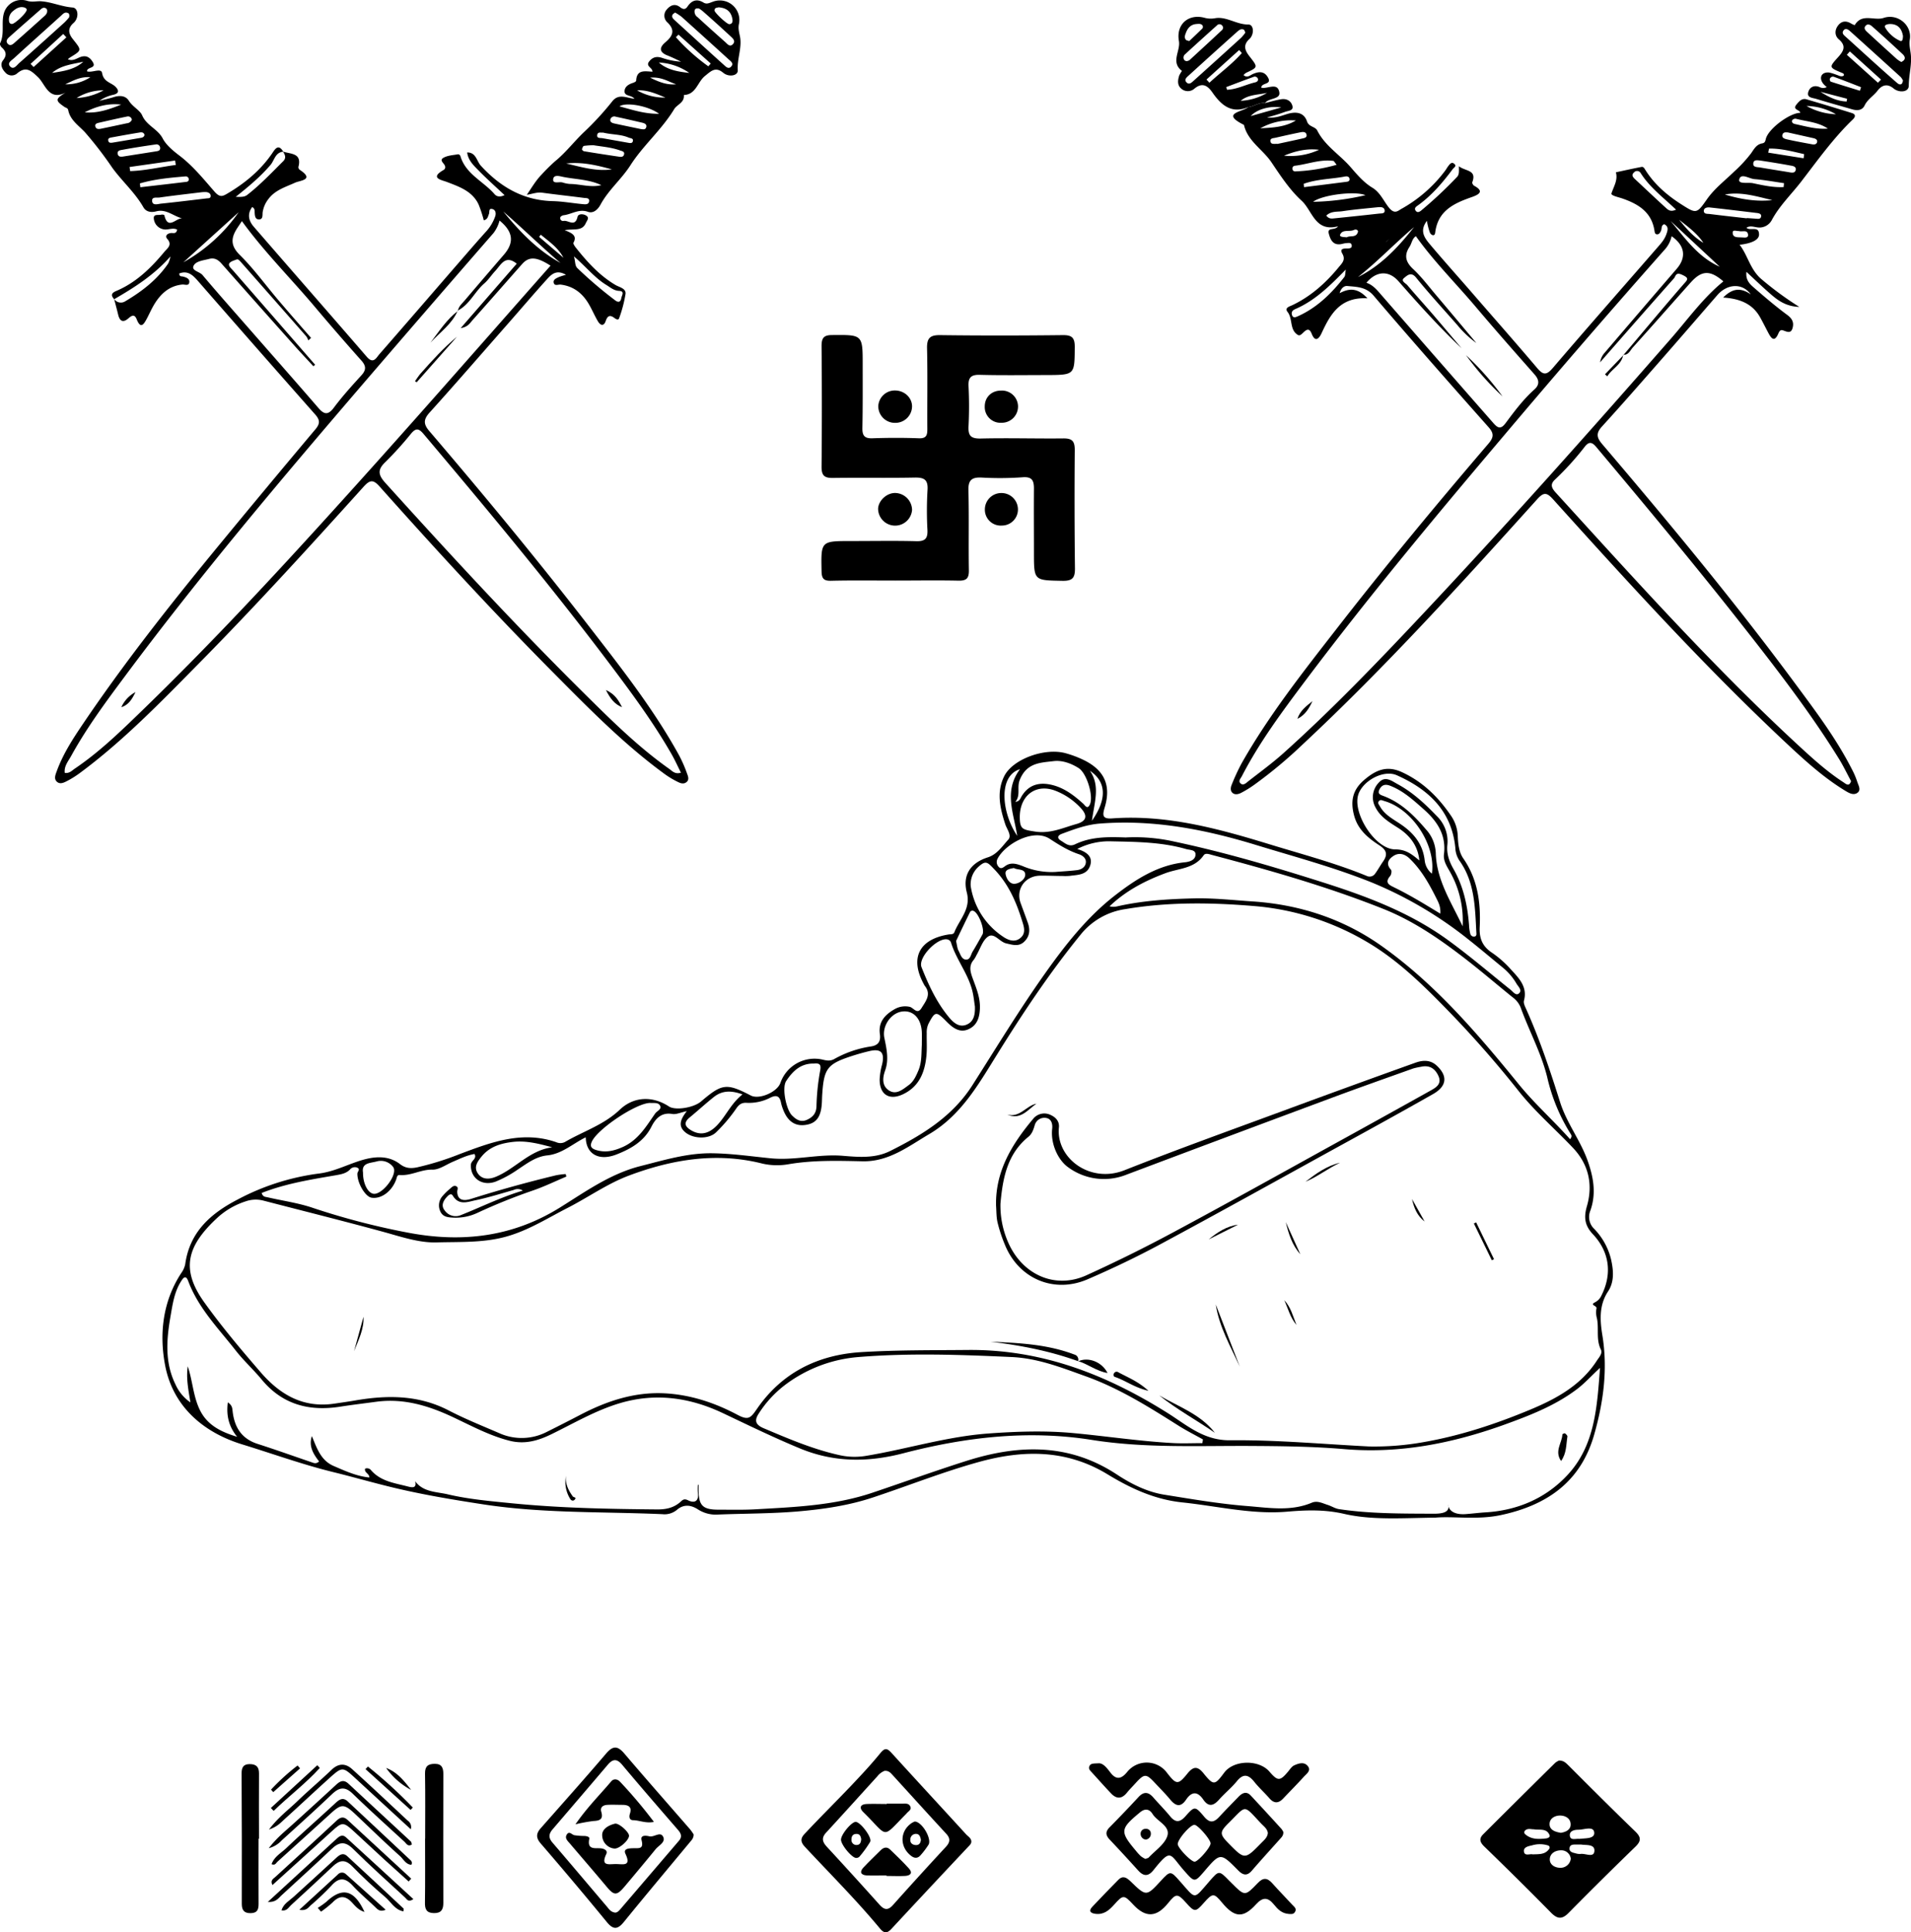 <svg xmlns="http://www.w3.org/2000/svg" viewBox="0 0 864.01 873.47"><title>air</title><g id="Layer_2" data-name="Layer 2"><g id="Layer_1-2" data-name="Layer 1"><path d="M138.84,76.92c3.41,1.23,8.73.52,7,7a1.51,1.51,0,0,0,.58,1.25c6.94,4.56.11,4.84-2,5.81-4.4,2-9.11,3.34-12.17,7.46a12.84,12.84,0,0,0-2.56,5.9c-.16,1.22.24,3.14-1.47,3.26-2,.15-2.08-1.71-2.16-3.25,0-.8.09-1.68-1.1-2.34-2.36,3.19-1.6,6.24.68,8.88,17,19.63,34.13,39.15,51.11,58.81,3,3.48,4.29.48,5.73-1.18,12.38-14.17,24.66-28.42,37-42.64,3.82-4.4,7.63-8.82,11.54-13.14a19.74,19.74,0,0,0,3.76-6.4c.5-1.33.31-3-1.17-3.39-1.92-.55-1.23,1.43-1.65,2.31s-.45,2.33-2.3,2.76a55.37,55.37,0,0,0-2.38-7.25c-2.86-5.94-8.61-7.9-14.26-10.07-2.41-.92-8-1.76-1.49-5.46a1.42,1.42,0,0,0,.61-1.73c-.34-1.27-2.76-2.58-.75-3.73s4.41-1.18,6.67-1.62a1.32,1.32,0,0,1,1,.74c2.38,8.25,10.41,11.45,15.46,17.3,1,1.18,2.61,1.38,4.52.43-3.9-3.68-7.79-7.13-11.43-10.83-2.36-2.41-5-4.77-5.46-8.45,4-.09,4.3,3.93,6.19,6,8.85,9.63,19.19,15.68,32.56,16,4.48.12,8.93.93,13.41,1.35,1.11.1,2.65.33,2.95-1.13.36-1.8-1.35-1.55-2.38-1.69-6.26-.81-12.55-1.49-18.81-2.34-2.34-.32-4.42.55-6.95.95,2.18-3.2,4.15-6.57,6.65-9.11a84.77,84.77,0,0,1,6-5.95c4.95-4,8.77-9.1,13.31-13.39A131.08,131.08,0,0,0,287.78,54.2c2.85-3.58,6.3-1.54,10-1.12-1.45-1.85-4.66-1-4.47-3.56.14-1.93,1.83-3,3.72-3.6.58-.17,1.51-.64,1.52-1,.25-5.24,4.08-4.22,7.37-4.08.1-1.86-3.3-2.4-1.43-4.69,1.61-2,3.44-2.31,5.78-1.56a33,33,0,0,0,8.6,1.73c-2.07-1-4.09-2-6.2-2.83-3.65-1.43-3.75-3.52-1-5.86,3.21-2.74,4.81-5.33,1.09-9a4.09,4.09,0,0,1-.37-5.9c1.7-2,3.77-2.84,6.09-1,1.33,1,2.31,1.11,3.3-.35C323.62,8.62,326,7.75,329,9.59c1.53.95,2.81.08,4.24-.38A8.83,8.83,0,0,1,345,19.4c-.38,2,.1,3.62.49,5.54,1,5-1.34,10-1,15.25.18,2.49-4,3.23-6.51,1.19-3.58-3-5.55-.83-8.35,1.42-3.35,2.7-4,8.39-9.51,8.57.37,3.48-3.12,4.32-4.33,6.33-5.64,9.34-14.07,16.43-19.84,25.45C291.87,89.52,286,94.3,282.4,101c-1.1,2-3.11,4.09-5.68,3.17-4.07-1.45-7.31,1.13-11,1.56-.55.07-1.39.55-1.48,1a1.29,1.29,0,0,0,1.44,1.58c2.09-.52,5.25,3,6.36-1.84.33-1.48,2.63-1.43,3.93-.58,1.6,1,.33,2.24-.2,3.43-1.67,3.74-5.28,2.42-9.56,3.16,3.61,1.36,5.68,2.59,4,5.68-.22.41.53,1.51,1,2.13,5.2,6.54,10.73,12.69,18.06,17,1.72,1,4.76,1.52,4.48,4a59,59,0,0,1-2.9,11c-.31.95-1.34.49-2.07-.08-2-1.53-3.15-1.17-4,1.34s-2.41,2-3.49.17c-1.53-2.57-2.69-5.37-4.21-7.94-2.85-4.83-6.9-8-12.66-8.7-1.07-.12-2.64.72-3.09-.66-.52-1.62,1.11-2.19,2.28-2.76a28.92,28.92,0,0,1,3.2-1c-4.2-2.49-6.54-.27-8.53,1.94-5.8,6.41-11.41,13-17.12,19.51-12,13.64-23.85,27.36-36,40.81-2.91,3.22-2.75,5.32-.09,8.42,24.8,29,49.07,58.39,72.41,88.54,14.47,18.68,29.12,37.3,40.56,58.13a62,62,0,0,1,3.57,8.23c.44,1.16,1,2.68-.28,3.72s-2.65.56-3.8,0a40.64,40.64,0,0,1-6-3.57c-18.52-13.5-34.48-29.83-50.54-46-27-27.2-52.9-55.38-78.4-84-2.84-3.19-4.33-3.17-7.21,0-24.41,27.09-49,54.07-74.58,80-17.19,17.41-34.21,35.05-54,49.65a42.86,42.86,0,0,1-5.51,3.42c-1.45.76-3.23,1.65-4.66.32s-.61-3.18-.06-4.7c2.81-7.74,7.26-14.61,11.83-21.37,18.19-26.92,38.25-52.43,58.83-77.53q23-28,46.3-55.68c2.18-2.6,2.1-4.23-.12-6.74q-26.64-30.12-53.07-60.42c-2.19-2.5-4.53-4.78-8.36-3.29,0,1.54,1.08,1.23,1.75,1.41,1.36.36,2.88.91,2.8,2.39-.12,2.07-2,1.09-3.18,1.2-5.85.6-9.68,4.09-12.58,8.81-1.31,2.13-2.3,4.44-3.47,6.64-1.4,2.62-2.79,4.79-4.59.21-1-2.44-2.28-1.63-3.79-.32-2.38,2.07-3.86,1.2-4.56-1.68-.57-2.39-1.22-4.77-1.83-7.14a3.63,3.63,0,0,0,4.93,1.11c7.58-4.47,14.5-9.77,19.52-17.16a11.84,11.84,0,0,0,1-3.16c-7.28,8.31-16.21,14-25.42,19.32-1.55-1.66-1.35-2.76.86-3.69,9-3.79,15.76-10.4,21.86-17.76,1.32-1.59,3.72-3.07,1.24-5.85-1.13-1.27,0-2.43,1.72-2.61,1-.11,2.44.57,2.76-1.56-2-1-4.13.3-6.13-.12a5.37,5.37,0,0,1-4.39-4.83c-.27-2.26,2.12-1.44,3.4-1.79.42-.12,1.31.05,1.35.24,1.7,7.26,5.67.62,8.4,1.52-4.1-.88-7.45-4.5-12.07-3.26-2.31.62-4.6.24-5.78-1.82-3.81-6.69-9.64-11.76-14.12-17.94A167.58,167.58,0,0,0,49.33,68.2c-2.72-2.93-6.64-5.45-7.54-9.91-.21-1.07-1-1.07-1.7-1.52-4.26-2.9-4.21-3.62.51-6.47-7.73,3.82-9.11-3.76-12.49-7-3.19-3-5.39-5.07-9.4-1.72a3.77,3.77,0,0,1-5.43-.44c-1.48-1.55-2.4-3.63-1-5.42,1.9-2.41,1.41-4.08-.63-5.91-.44-.39-.88-1.38-.69-1.78,2.29-4.62.23-9.83,2-14.42A8.32,8.32,0,0,1,23.25,8.82c2.29.71,4.5,0,6.52.21,4.65.38,9.06,2.42,14,2.8,2.61.2,3,4.77.38,7-3,2.65-2,5.16-.19,7.38,3.95,5,4.09,4.86-1.42,8.24a10.92,10.92,0,0,0-.94.77c1.89.87,3.61-.1,4.94-.71,2.89-1.33,4.73-.56,6.29,1.89,2,3.13-2.75,2.17-2.54,4.28,2.31.77,6.39-1.71,6.81.79.72,4.3,4.53,4.25,6.43,6.59,1.39,1.7.76,2.66-1.18,3.17A17.67,17.67,0,0,0,55.85,54c2.21-.57,4.44-1,6.62-1.71,2.64-.8,5.27-.64,6.73,1.71,1.67,2.67,5,4.28,6,6.56,2,4.69,7,6.09,9.3,10.47,1.54,2.94,4.73,5.6,7.46,7.67,6.16,4.67,10.93,10.6,15.88,16.27,2.46,2.83,3.7,2.25,5.92.94,8-4.73,15-10.51,20.25-18.21,1.35-2,2.77-4.37,5-.71-3.71.32-4,4-5.86,6.09-4.47,5.21-9.7,9.61-15.64,14.32,2.46.08,3.92.13,5.2-.86,5.88-4.58,11-10,16.25-15.22C140.47,79.82,139.81,78.38,138.84,76.92Zm79,71.91.11.11c.32-1.94,1.77-3.17,2.95-4.54q8.91-10.47,17.88-20.87c4.73-5.49,4.18-10.39-2-15.4a15.67,15.67,0,0,1-2.74,5.66q-30.17,34.65-60.12,69.49C137.29,226,101,269,67.36,314.2c-8.65,11.61-17.28,23.27-24.28,36-1.28,2.33-3.27,4.56-2.86,7.61,2.19.31,3.31-1.15,4.63-2,10.12-6.85,19-15.22,27.71-23.65,37.56-36.18,72.68-74.7,107.49-113.49,26.81-29.89,53.23-60.12,79.79-90.15-6.23-4-9.68-4.3-12.84-.74-7.5,8.47-14.95,17-22.49,25.45-1.13,1.26-2,3-5.29,3.52l25.33-29.13c-5.18-4.18-7.11.52-9.72,3.3-1.71,1.83-3.07,4-4.94,5.63C225.54,140.3,223.27,146.08,217.89,148.83ZM318.8,357.72c-1.46-2.9-2.72-5.72-4.24-8.38C306,334.42,295.77,320.69,285.43,307c-26.51-35.06-54.64-68.8-83-102.4-2.26-2.68-3.54-2.67-5.71-.08a154.82,154.82,0,0,1-11.59,12.81c-3.59,3.44-3.23,5.76,0,9.36,29,32.09,58.35,63.91,89.1,94.37,12.41,12.3,24.79,24.66,39.11,34.82C314.79,356.86,316,358.56,318.8,357.72ZM153.4,173.3l-.78.69c-2.91-3.16-5.87-6.28-8.73-9.49q-16.44-18.42-32.81-36.92c-1.57-1.77-3.2-2.76-5.65-2.1s-6,.94-7,3.14,2.74,2.56,4.08,4.16c7.18,8.52,14.6,16.85,21.94,25.24,10.08,11.52,20.22,23,30.23,34.58,2.54,3,4.38,3.87,7.21.09,3.81-5.1,8.1-9.85,12.4-14.55,2.26-2.46,2.23-4.27,0-6.76q-10.8-12.12-21.25-24.53c-10.82-12.8-22.73-24.67-32.74-38.46-.67,1-1.39,2.06-2.1,3.15-2.82,4.35-3.19,7.85,1.15,12.14,6.37,6.29,11.67,13.65,17.49,20.5,4.86,5.72,9.82,11.37,14.73,17l-1.23,1.14a7.77,7.77,0,0,0-.88-1.78q-14.64-16.68-29.33-33.33c-1.79-2-1.65-1.67-3.34-1.07-4,1.41-2,2.91-.4,4.68Q134.91,152.06,153.4,173.3ZM42.19,16.25c.24-1.19,0-1.8-.73-2-1.38-.48-2.14.58-3,1.34-7,6.35-14.13,12.66-21.11,19.08-1.08,1-3.44,2.22-1.74,3.89,1.55,1.53,2.93-.69,4.07-1.69,6.87-6.06,13.67-12.2,20.46-18.34A24,24,0,0,0,42.19,16.25Zm273.93-2.16c-.47.42-.95.65-1.12,1-.54,1.16.32,1.84,1,2.5,7.35,6.7,14.68,13.41,22.07,20.05.91.82,2.19,2.26,3.39.92C343,37,341,35.91,340.07,35c-7-6.39-14-12.7-21-19A22.39,22.39,0,0,0,316.12,14.09ZM270.41,124.32c.76,2.56.37,4.16,1.58,5.33a187.73,187.73,0,0,0,17,14.49c1.25,1,2.48,1.12,2.84-.93.21-1.27,1.72-3.15-1-3.29-2.37-.11-3.94-1.57-5.75-2.67C279.77,134,276,129.11,270.41,124.32Zm56.6-112c-1.21-.24-1.78,0-2,.76a3,3,0,0,0,1.25,3.06q6.24,5.7,12.57,11.31c.93.83,2,2.34,3.35,1.06,1.53-1.48.1-2.72-1-3.72q-6-5.57-12.18-11A17.6,17.6,0,0,0,327,12.28ZM32.15,14.2c.29-1.24,0-1.8-.67-2.11-.92-.42-1.62.11-2.24.66C24.49,16.91,19.73,21.06,15,25.3c-.83.75-1.64,1.87-.48,3,.91.91,1.9.39,2.66-.27q7.11-6.27,14.15-12.62A3.88,3.88,0,0,0,32.15,14.2Zm69.57,81.17c-6.54.8-12.62,1.48-18.68,2.35-1.24.17-3.66-.5-3.31,1.78.3,1.91,2.49,1.18,3.85,1,6.91-.71,13.81-1.56,20.71-2.38.77-.09,1.85.08,1.89-1.07s-1-1.69-2-1.79A14.18,14.18,0,0,0,101.72,95.37Zm17.11,9L93.84,127A75,75,0,0,0,118.83,104.37Zm145.51,22.92c-8.85-7.51-17.1-15.67-25.87-23.25C245.9,113.12,253.93,121.55,264.34,127.29Zm-198-48.06,15.27-2.4c.83-.13,1.72-.3,1.72-1.36a1.63,1.63,0,0,0-1.91-1.76c-5,.72-10,1.48-15,2.41-.9.17-2.64.26-2.26,1.95C64.49,79.57,65.91,79.21,66.37,79.23Zm212.88-5.15a32,32,0,0,0-4.31.31c-.39.09-.74,1-.85,1.53,0,.24.55.82.92.88q8,1.32,16.09,2.5c.81.12,1.76,0,2-1,.37-1.4-.83-1.52-1.73-1.84C287.31,75,283.05,74.71,279.25,74.08ZM74.17,91.35l.21,1.72c7-.81,14-1.6,20.92-2.45a1.09,1.09,0,0,0,.94-1.44,1.36,1.36,0,0,0-1.52-1C87.78,88.76,80.85,89.39,74.17,91.35Zm208.64.78c-5.56-2.64-11.55-2.58-17.31-3.74-1.53-.31-4.38-1.23-4.48,1.24-.08,2,2.72.87,4.2,1.27a14.3,14.3,0,0,0,3.38.69C273.33,91.63,278,93.32,282.81,92.13Zm17.9-25.35c.65,0,2.07.62,2.43-1,.26-1.21-.86-1.65-1.84-1.88-4-.93-8-1.86-12-2.72a1.85,1.85,0,0,0-2.41,1.19c-.28,1.24.83,1.67,1.79,1.88C292.52,65.09,296.4,65.88,300.71,66.78ZM287.55,85c-6.73-1.87-13.53-3.48-20.62-2.66C273.71,83.9,280.4,86,287.55,85ZM90.41,83l-.31-2L69.51,83.92l.27,1.85C76.75,85.57,83.53,83.9,90.41,83ZM70.55,62.57a1.75,1.75,0,0,0-2.2-1.46C64,62,59.64,63,55.3,64c-.86.2-1.6.72-1.23,1.72.43,1.19,1.51,1.1,2.51.9q5.84-1.2,11.65-2.46A2.67,2.67,0,0,0,70.55,62.57Zm213,5.79c-.7.18-2.32-.5-2.59,1-.32,1.77,1.43,1.36,2.44,1.56q5.61,1,11.24,2c.93.16,2.21.53,2.45-.77s-1.16-1.18-2-1.55C291.52,69.08,287.61,69.36,283.57,68.36Zm-207.3,1c-.36-1.26-1.45-1.19-2.4-1-4.09.67-8.18,1.41-12.26,2.16-.79.14-1.86.26-1.74,1.33.16,1.42,1.39,1.16,2.33,1,4.09-.66,8.17-1.39,12.26-2.07C75.32,70.63,76.07,70.44,76.27,69.37ZM24.76,37.31l1.37,1.42L40.94,25.32l-1.42-1.54ZM317.7,24.08l-1.18,1.17a89.32,89.32,0,0,0,14.67,13.16l1.08-1.26Zm-8.79,35.8C304.2,56.32,294,54.45,291,56.52,296.85,58.06,302.23,59.94,308.91,59.88ZM65.73,55.72c-5.85-.7-11.28.78-16.47,3.48C55.07,59.76,60.41,57.83,65.73,55.72Zm270.11-44c-.57.28-1.8,0-1.88,1.42,0,1,5.7,6.32,6.73,6.23,1.34-.12,1.55-1.14,1.4-2.15C341.59,13.86,339.61,12,335.84,11.75ZM23,12.8c0-.4-.45-.82-1.12-1-1.95-.52-3.53.34-4.93,1.54a4.84,4.84,0,0,0-1.91,4.77,1.26,1.26,0,0,0,1.29,1.16C17.49,19.34,23.08,14.27,23,12.8ZM322.58,41.4a26.23,26.23,0,0,0-13.77-4.71C312.72,40.11,317.62,40.84,322.58,41.4Zm-288.15,0c5-.79,10.13-1.41,14.16-5.06C43.66,37.47,38.5,37.89,34.43,41.44Zm277.25,11.1c-4.12-1.72-8.17-3.51-12.7-3.23A24.51,24.51,0,0,0,311.68,52.54Zm-56.19,62-.82,1,11,9.43C263.29,120.39,259.23,117.66,255.49,114.57ZM57.78,49.25a23,23,0,0,0-12.22,3.49A28.26,28.26,0,0,0,57.78,49.25Zm258.85-2.72c-3.46-1.14-6.6-3.45-11.75-3C309.33,45.75,312.78,46.9,316.63,46.53Zm-276.2,0a19.78,19.78,0,0,0,11.34-3.2C47.12,43,43.83,45,40.43,46.53Z" transform="translate(-10.93 -8.43)"/><path d="M660,694.45c-15.57.2-28.78,1.2-41.4-1.7-8.76-2-16.87-1.74-25.58-1-16,1.39-31.7-2.52-47.55-4.17-12.49-1.3-23.4-6.37-33.78-12.69-18.63-11.34-38.19-11.12-58.25-5.57-16.2,4.48-31.83,10.72-47.76,16-11.1,3.7-22.65,5.36-34.21,6.35-11.92,1-23.94.92-35.92,1.39a14.76,14.76,0,0,1-9-2.29c-3.23-2.1-6.53-2.49-9.64.23a8.75,8.75,0,0,1-6.54,1.89c-26.91-1.18-53.88-.3-80.69-4.39-14.29-2.19-28.53-4.56-42.51-8-8.47-2.07-17-4.52-25.41-6.58-14.06-3.45-27.61-8.37-41.36-12.58-17.47-5.37-31.06-17-34.71-35.2C82.87,612,84.31,597,92.86,583.93a10.63,10.63,0,0,0,1.81-4c2-14.56,11.48-22.95,23.75-29.29A107.43,107.43,0,0,1,155,538.93c7.5-.89,13.95-4.65,21-6.47,5.37-1.37,11-1.5,15.79,2.2,2.45,1.88,4.8,2.08,7.85,1.43a130,130,0,0,0,19-5.92c14.1-5.31,28.31-10.79,43.79-5.42a4.51,4.51,0,0,0,3.88-.07c8.29-4.85,17.66-7.76,24.85-14.63,6.3-6,14.82-6.31,22.22-1.45,2.89,1.9,11.15.61,14.52-2.27,9.52-8.13,11.52-8.36,22.51-2.68,3.75,1.94,11.86-1.51,13.35-5.68a16.35,16.35,0,0,1,19.1-10.55c1.9.46,3.43.72,5.2-.23a48.15,48.15,0,0,1,16.39-5.68c3.33-.44,4.81-2.05,4.29-5.66-.81-5.65,2.58-9,7.1-11.47a9.5,9.5,0,0,1,6.32-.83c1.79.32,3.44,3.77,5.43.53,1.87-3.05,4.52-6.11,1.5-9.95a5.32,5.32,0,0,1-.5-.87c-6.38-11.72-2.16-20.22,11.15-22.4,1-.16,2.27.07,2.67-1,2.31-5.83,7.57-10.54,5.65-17.95-2.05-7.89,1.66-13.44,9.52-15.93,4.16-1.32,6.52-5.06,9.21-8,1.71-1.88-.6-4.66-1.35-6.94-2.37-7.26-4.09-14.59-.43-21.83,3.87-7.65,18.24-12.88,27.69-10.3a47.28,47.28,0,0,1,8.4,3.18c9.27,4.6,12.28,11.54,9.26,21.45-1,3.37-1.09,5.17,3.41,4.84,24.72-1.79,48.12,4.65,71.4,11.78,14.62,4.48,29.43,8.38,43.62,14.19a3,3,0,0,0,3.93-1.08c1.27-1.74,2.3-3.65,3.53-5.41,2.14-3.08,1.71-5.11-1.66-7.29-5-3.25-9.66-7-11.39-13.33s-.94-11.53,4.37-16.12,10.34-6.81,17.18-3.66c9.58,4.4,16.65,11.46,22.41,20a17.28,17.28,0,0,1,2.86,8.94c.17,3.51.49,7.18,2.5,10.07,6.52,9.41,7.94,20,7.42,31-.25,5.2,1.24,8.8,5.65,11.69a47.26,47.26,0,0,1,8.57,7.62c3.58,3.89,7.47,7.79,5.79,14-.26,1,.32,2.29.79,3.33,6.23,13.8,11,28.11,15.55,42.54,2.9,9.25,9,17,12.34,26.15,2.72,7.55,4.13,15.08,1.33,22.9a7.45,7.45,0,0,0,1.74,8.23,29.85,29.85,0,0,1,7.63,13.8c1.12,5,1.53,10.13-1.37,14.5-4.17,6.3-3.62,13.26-2.56,19.79,2.5,15.35.5,30.1-3.67,44.81-6.11,21.58-21.5,32.11-42.47,36.53C678.69,695.55,668.05,693.75,660,694.45Zm-30.1-32.16a126.22,126.22,0,0,0,24.88-2c16.43-2.88,32.24-8.1,47.61-14.48,11.9-4.93,23.23-11,30.54-22.35,1-1.52,2.66-3.22,1.79-5-2.27-4.56-.79-9.46-1.78-14.11a9.74,9.74,0,0,1-.21-4.44c.36-1.31-3.22-1.49-.71-2.76A6.36,6.36,0,0,0,735,594c4.87-9.69,3.69-19.61-3.89-27.66-3.67-3.89-4.18-7.55-2.7-12.66,2.8-9.73.84-18.83-6.3-26.37-8.23-8.7-17.38-16.55-24.81-26A479.45,479.45,0,0,0,665,464.62c-11.06-11.35-22.44-22.45-36.17-30.48A119.46,119.46,0,0,0,577.93,418c-19.47-1.63-38.86-1.89-58.21,1.39a31.72,31.72,0,0,0-20.45,11.83c-14,17.21-26.21,35.64-37.89,54.45-8.29,13.35-16.09,27-30.28,35.39-9.5,5.59-18.32,12.57-30.2,12.32-11.14-.24-22.24-.57-33.37,1.31a29.88,29.88,0,0,1-11.87-.26c-20.82-5.28-41-1.87-60.41,5.42-9.72,3.64-18.44,9.88-27.77,14.64-8.67,4.43-16.85,9.65-26.4,12.56-10.84,3.32-21.9,2.67-32.74,3-8.08.24-16.41-2.67-24.5-4.88-18-4.9-36-9.39-54-14.06a13.68,13.68,0,0,0-7.86.39,34.53,34.53,0,0,0-13.22,7.82c-13.39,12.58-16.14,23-5.38,37.94,7.89,11,16.56,21.27,25.39,31.48s19.3,16.26,33.3,14.2c3.12-.46,6.25-.9,9.36-1.43,14.54-2.51,28.74-2.57,42.36,4.5,7.37,3.82,15.12,6.93,22.77,10.22a24.75,24.75,0,0,0,21.68-.57q7.61-3.79,15.13-7.71c12-6.26,24.52-10.4,38.23-9.67,11.66.63,22.63,4.31,32.76,9.7,5,2.67,6,1.37,8.8-2.66C364.37,629,380.56,620.93,400,619.67c16.11-1,32.28-.85,48.43-1,33.41-.34,62.66,11.08,90.42,28.51,8.57,5.37,16.26,12.44,28.21,12.31C588,659.27,609,661.23,629.93,662.29ZM326.45,679.72l.32-.19c0,.83,0,1.66,0,2.48.05,7,1.89,8.83,8.93,8.85,5.67,0,11.35.15,17-.18,17.74-1,35.55-1.72,52.62-7.46,14.18-4.77,28.26-9.86,42.52-14.39,23.47-7.45,46.3-8.17,68.05,6.13,6.44,4.24,13.63,7.9,21.49,9.14,12.46,2,24.94,4.14,37.5,5.13,9.66.76,19.6,2.5,29.13-1.51,2.54-1.07,4.89.26,7.24,1,1.73.55,3.35,1.64,5.11,1.9,14.21,2.12,28.54,2,42.85,2.07,3.68,0,7.46-.56,6.47-4.11.23,2.7,2.8,4.67,8,4.28,3-.22,6-.61,9-.79,14.71-.91,27.58-6.58,37.34-17.3,12.18-13.41,13-30.88,14.32-48-3.63,3.27-6.75,6.86-10.6,9.75-10.16,7.62-21.79,12-33.56,16.25C667,661,643.47,665.59,618.73,663.49c-13.75-1.17-27.62-1.35-41.44-1.43-24.29-.16-48.61,1.1-72.77-2.74-28.76-4.56-57-1.26-85,6-15.94,4.17-31.37,4.28-46.86-2.12-11.86-4.91-23.37-10.51-34.95-16-14.94-7.06-30.44-9.27-46.6-4.45-10.95,3.27-20.71,9.05-30.87,14-5.94,2.9-11.92,4.68-18.74,3-9.31-2.33-17.63-6.91-26.18-10.9-10.94-5.1-22.07-8.4-34.27-6.77-5.44.74-10.9,1.38-16.33,2.23-14,2.19-26.07-.93-35.44-12.23-3.71-4.49-8.07-8.45-11.65-13-7.86-10.06-17-19.25-21.61-31.57-1.17-3.13-2.42-1.16-3.28.21-3,4.77-3.76,10.26-4.7,15.64-1.82,10.42-2.69,20.83,2.18,30.78a19.65,19.65,0,0,0,6.79,8.23c-.86-5.58-2-10.8-1.19-16.3,2.24,6.61,2.45,13.77,5.61,20,3.46,6.84,9.78,9.73,16.72,11.86-3.7-4.57-5-9.48-4.22-15.56,2.07,1.36,2,2.7,2.17,4,.81,7.16,4,12.42,11.31,14.76,8.23,2.64,16.37,5.56,24.55,8.35.93.32,1.89.79,3.24-.41-2.48-3.23-4.81-6.76-3.27-11.47,2.23,5.36,4,11,9.85,13.51,5.19,2.24,10.35,4.63,16.15,5.21,0-1.85-2.42-2.16-1.92-4a2.32,2.32,0,0,1,2.76.8c4.42,5,10.67,5.73,16.59,7.27,2.21.58,4,.71,3.27-2.4,3.61,5,9.72,4.76,14.65,5.92,9.48,2.24,19.32,3.09,29.06,4.06,21.9,2.18,43.88,2.59,65.87,2.78,3.84,0,7.12-.69,10.08-3.15,1-.8,1.66-2,3.66-1,3.08,1.53,5.06.4,4.49-3.49A23.89,23.89,0,0,1,326.45,679.72Zm-197.2-132c.52,1.82,1.7,1.72,2.58,1.92,6.8,1.58,13.82,2.53,20.4,4.75a329,329,0,0,0,42.86,11.19c24.12,4.67,47.31,2.22,69-11.29,11.55-7.19,22.86-15.34,36.47-18.76,10.76-2.71,21.37-6,32.72-5.77,8.79.14,17.43,1.41,26.13,2.27,10.85,1.07,21.53-2,32.36-1.15,7.33.61,14.79,1.26,21.59-2.14,14.52-7.25,28.2-15.57,37.25-29.8,10.73-16.84,21.09-33.93,32.64-50.23,9.26-13.08,19.18-25.73,31.85-35.56,9.23-7.16,19.25-13.68,31.53-14.93,2.17-.22,4.76-1,4.83-3.5.07-2.26-2.69-2-4.27-2.48-11-3.17-22.34-3.25-33.61-3.49a31.27,31.27,0,0,0-15.6,3.46c4.55,1.37,7.11,3.61,5.84,7.48-1.42,4.31-5.56,4.16-9.14,4.66a24,24,0,0,1-3.5.05c-3.33,0-6.66-.18-10-.13-6.79.08-11.08,6.15-8.81,12.35,1.09,3,2.19,5.92,3.25,8.9s1,5.9-1.39,8.36c-2.5,2.64-5.34,1.69-8.36,1s-5.41-4.93-8.16-3.11c-2.49,1.65-3.56,5.46-5.24,8.33a14,14,0,0,1-1.25,2.16c-2.13,2.45-1.77,4.87-.74,7.79,1.59,4.49,3.61,8.86,3.5,13.93-.1,4.45-1.31,8.09-5.4,9.8s-7.3-1.09-10-3.85c-4.39-4.43-4.89-4.37-7.85,1.25a9.22,9.22,0,0,0-.8,4.36c-.08,3.33.18,6.69-.13,10-.68,7.46-3.21,14-10.5,17.49-6.23,3-10.66.27-10.66-6.56a30.4,30.4,0,0,1,1.11-6.87c1.26-5.49-.56-7.28-5.88-6-2.43.57-4.83,1.25-7.21,2-11.75,3.77-13.22,5.67-14,17.86-.08,1.33-.08,2.67-.18,4-.44,6.12-2.65,8.89-7.57,9.51-4.66.6-8-1.78-10-7.19a18.23,18.23,0,0,1-.87-2.87c-.61-3.12-2.13-3.65-4.95-2.23a20.87,20.87,0,0,1-10.61,2.27c-2.16-.12-3.41.68-4.74,2.67a72.12,72.12,0,0,1-9,10.62c-3.26,3.25-10.25,3.06-13.89.1s-2.11-6.12.6-9.63c-2.75.58-4.78,1.59-6.57,1.28-5-.87-7.66,2.26-9.4,5.71-3.36,6.67-9.26,10-15.57,12.5-8.15,3.28-14,0-14.15-7.66-5.86,2.86-10.73,7.5-17.37,8.17-5.17.52-9.15,3.62-13.26,6.33a51.56,51.56,0,0,1-10,5.49c-6.2,2.34-11.6-1.54-11.29-7.62.09-1.91,2.82-2.59,1.64-4.83-3.52.58-6.62,2.16-9.8,3.51s-6.18,3.63-9.23,3.56c-5.21-.13-9.7,2.88-14.84,2.43-1.22-.11-1.25,1.23-1.6,2.17-2,5.34-6.84,8.82-11.15,8.08-2.77-.48-6.42-6.56-6.35-10.85,0-1,1.63-2.07-.26-2.8a2.89,2.89,0,0,0-3.16,1c-1.76,1.74-4,2.09-6.34,2.51C151.47,541.63,140.16,543.42,129.25,547.69ZM554.56,660.78l.24-1.67c-3.72-2.09-7.54-4-11.15-6.29-13.36-8.43-26.7-16.82-41.72-22.21-10.95-3.93-21.73-8.2-33.56-8.74-23.11-1.06-46.19-1.89-69.32,0a63.37,63.37,0,0,0-33.48,12.84,49.94,49.94,0,0,0-11.42,12.44c-1.84,2.75-2.35,5,1.93,6.85,11.33,4.8,22.59,9.63,34.67,12.27a31.34,31.34,0,0,0,11.89.24c18.47-3.08,36.46-8.74,55.28-10.09,12.8-.93,25.6-1.36,38.35-.17,14.87,1.39,29.65,3.64,44.57,4.48C545.4,661,550,660.78,554.56,660.78ZM720.81,523.41c1-1.25.6-1.85.27-2.37a82.91,82.91,0,0,1-10.61-25.64c-2.72-11.06-8.24-21-12.06-31.66a10.75,10.75,0,0,0-3.72-4.6c-6.59-5.35-13.05-10.85-19.71-16.08-12-9.38-24.4-18.1-38.57-23.75-25.21-10.05-51.29-17.48-77.51-24.41-1.3-.35-3-1-3.78.17-4.21,6.1-11.28,5.85-17.22,8.06-9.34,3.46-18,8-25.32,15a7.63,7.63,0,0,0,3.52,0c11.41-2.58,23-3.31,34.65-3.59,8.86-.21,17.64.79,26.43,1.37,21.17,1.38,40.9,7.79,58.21,20,24.29,17.17,43.47,39.63,62.1,62.52C704.7,507.32,713.2,514.86,720.81,523.41ZM519.83,387a80.83,80.83,0,0,1,21.94,1.84c22.29,4.72,44.11,11.12,65.84,18,20.55,6.49,40.55,13.84,58.18,26.69,9.7,7.07,18.79,14.84,28.13,22.33,1.07.86,2.38,2.8,3.72,1.67,1.66-1.39-.18-3-1-4.34a27,27,0,0,0-6.08-7.22c-5.15-4.21-10.22-8.52-15.44-12.64a179.27,179.27,0,0,0-43.65-25.85c-17.09-6.92-34.94-11.67-52.57-17.06-23.08-7.06-46.37-11.59-70.66-9.71-6.1.48-11.63,2.56-17.22,4.64-2,.74-2.26,2-.37,3.13s3.62,2.93,6.34,1.61C504,386.71,511.47,386.67,519.83,387ZM652.66,397.4c-.65-6.55-4.19-11.27-9.62-14.74-3.94-2.51-8-4.88-10.22-9.27a9.46,9.46,0,0,1,1.45-11.14c2.92-3.32,5.92-.78,8.53.63,6.8,3.67,12.4,8.87,17.73,14.43a15.85,15.85,0,0,1,4.78,13.1c-.4,4,.86,7.49,2.81,10.9,4.46,7.81,6.31,16.37,7,25.25a18.8,18.8,0,0,0,.55,3.91,1.68,1.68,0,0,0,1.86,1.33c1.12-.2.94-1.16.89-2-.61-11.3-.69-22.72-7.75-32.49a11.22,11.22,0,0,1-1.75-5.65c-1.65-16.69-12.16-26.4-26.44-32.78-6.15-2.74-15.91,2.75-17.57,9.22-2.19,8.59,8,24.3,16.83,24.29C646.68,392.4,649.32,394.65,652.66,397.4Zm-200.95,66c-.33-2.13-.53-4.28-1-6.37-1.79-8.19-7.45-14.72-9.85-22.67a2.26,2.26,0,0,0-1.39-1.22c-4.43-1.28-13.64,8.09-11.9,12.49,3.17,8,6.8,15.89,12.37,22.6,2,2.42,4.68,4.88,8.15,3.32C451.37,470.11,451.82,466.77,451.71,463.44Zm-24,17.14c0-1.83.07-3.66,0-5.48-.27-6.34-4-10.13-9.06-9.35s-9,6.65-7.87,11.91c1,4.89,2.11,9.8.34,14.72-1.22,3.41-1.45,6.92,1.7,9,3.36,2.2,6.33-.48,9-2.43,2.19-1.61,3.29-4.11,4.34-6.57C427.76,488.58,427.47,484.55,427.72,480.58ZM449.81,409a33.56,33.56,0,0,0,14.41,22.7c2.47,1.74,5.63,3,8.28.54,2.42-2.22,1.31-5.15.44-7.91-2.64-8.44-6.1-16.27-12.4-22.89-3.2-3.36-3.91-4.23-7.34-1.08A10.65,10.65,0,0,0,449.81,409ZM488,402.59c3.31-.27,6.63-.42,9.92-.83,1.89-.25,3.67-1.29,3.94-3.31s-1.42-3.31-3.19-3.9c-4.79-1.59-9-4.25-13.15-6.95-7.6-4.91-20.52,2.65-23.68,9.24a3.11,3.11,0,0,0,.49,3.3c1,1.27,2,.58,3-.16,2.67-2,5.47-1,8.07,0A33.38,33.38,0,0,0,488,402.59Zm-16-25c0,5.73,1.24,5.86,6.91,6.74,6.91,1.07,12.6-1.71,18.7-3.41,4.5-1.26,5.23-3.63,2.09-7.08a30.54,30.54,0,0,0-11.38-7.88C479.5,362.42,472.12,367.79,472,377.57Zm-2-6.68c1.9-.25,2.17-1.38,2.62-2.17,3.25-5.68,8.26-6.92,14.13-5.44,5.46,1.37,9.83,4.72,13.94,8.44.85.77,1.83,2.7,2.95.46,1.86-3.73-1.35-14.22-5-16.54-3.44-2.19-7.48-3.63-11.33-3.17-5.93.72-12.15.68-15.29,8.4C470.54,364.51,472.54,367.77,470,370.89Zm202.22,56.26a44.83,44.83,0,0,0-5.27-23.83c-1.47-2.78-3.58-5.48-3.17-8.76,1.1-8.75-3.07-14.95-9.19-20.35-4.6-4.07-9.12-8.24-15-10.56-2.18-.86-3.87-.62-5,1.67-.82,1.71.05,2.26,1.57,2.81,8.07,2.94,14,8.78,19.4,15.11A16.85,16.85,0,0,1,660.08,394C660.4,406.3,667.17,416.41,672.21,427.15ZM304.87,507c-6.09,0-23.37,11.46-26.26,17.29-1.11,2.25-.41,3.29,1.87,4,4.25,1.29,8,.41,12-1.36,7-3.13,10.6-9.32,14.67-15.15.8-1.16,3-1.84,2.24-3.48S306.5,507.12,304.87,507Zm74-17.79c-6-.13-9.64,3.54-12.5,7.91-2,3.07,0,12.9,2.65,15.55,1.82,1.78,3.83,3.22,6.66,2,2.63-1.17,4.23-2.81,4.4-6a102.91,102.91,0,0,1,1.58-15.81C382.33,489.68,381.67,488.93,378.86,489.22Zm283.26-67.79c.22-3.18-.85-5.06-1.79-6.94-3.27-6.56-6.84-12.94-12.22-18.06-2.14-2-4.74-2.72-7.28-1-2.25,1.54-3.4,3.56-1,6.19.42.47.17,2.14-.35,2.76-2.72,3.2-.4,4.12,2,5.31,3.28,1.6,6.49,3.36,9.66,5.18C654.67,416.89,658.11,419,662.12,421.43ZM260.6,527.06c-6.1-1.65-11.88-3.15-17.93-2.42-5.42.65-10.39,2.16-14,6.58-1.82,2.25-3.66,4.72-1.71,7.62s5.21,2.74,8.09,1.56C243.93,536.77,250.31,528.38,260.6,527.06Zm86-23.92c-4.93-1.82-9.11-1.85-12.92,1.18s-7.28,6.24-11,9.3c-2.8,2.34-2.05,4.08.7,5.73,4.41,2.64,8.56,1.56,12.59-3.17C339.52,512.08,341.77,507,346.63,503.14Zm311.73-99.75c1.86-13-8.94-29.27-21.5-32.86-.77-.21-1.62-.76-2.33-.1-1,1,0,1.82.4,2.61,2.14,3.79,5.94,5.67,9.35,8,5.91,4,10,9,10.82,16.36A8.92,8.92,0,0,0,658.36,403.39ZM443.19,433.8c.45,1.88.52,3.29,1.13,4.41.83,1.54,1.35,3.89,3.33,4s2.19-2.22,3-3.58c1.56-2.55,3-5.15,4.47-7.77,1.19-2.16-1.79-9.81-4-10.64a1.22,1.22,0,0,0-1.66.58C447.28,425.23,445.16,429.69,443.19,433.8ZM175.06,538.48c-.06,5.18,2.4,9.62,5.09,9.61,4,0,10.63-8.76,8.62-12a6.93,6.93,0,0,0-7.57-2.63C178.38,534.23,174.31,534,175.06,538.48Zm297-182.34c-9.78,3-8.41,19.4-1.23,30.11C469.33,376.21,464.59,366.08,472.09,356.14Zm31.67.74c4.76,6.87,2,14.18.89,22.57C511.63,369.42,511,361.79,503.76,356.88Zm-34.43,43.94c-1.93.36-4.05.72-3.72,2.71s1.74,4.5,4,4.41,4.89-2.07,4.88-4.11C474.45,401,471,401.83,469.33,400.82Z" transform="translate(-10.93 -8.43)"/><path d="M582.9,55c2.42-.58,4.81-1.29,7.25-1.7s4.52.71,5.11,3-2.06,2.17-3.37,2.72a84.38,84.38,0,0,1-8.13,2.49c4.24.48,7-1,9.93-1.76,3.73-.92,6.89-.24,8.17,3.56.86,2.56,3.7,2.26,4.64,4.13C610,74.39,616.7,78.35,621.59,84c2.86,3.29,5.88,6.91,9.82,9.28,3.51,2.11,5.09,6,7.48,9,2.56,3.17,4.07,1.46,5.65.57a63,63,0,0,0,19.8-17.29c.5-.66.89-1.42,1.4-2.07.71-.91,1.55-2.12,2.78-.92,1.09,1-.27,1.61-.82,2.36-4.48,6-9.31,11.7-15.44,16.16-.88.64-2.27,1.36-1.17,2.72.84,1,1.9.22,2.61-.4a192.59,192.59,0,0,0,16-15c1.08-1.18.81-2.7.83-4.83,3,2.36,8.19,1.54,6.06,7.23-.15.39.38,1.35.84,1.59,4.42,2.38,2.5,3.83-.73,5-8.1,2.82-15.66,6.07-16.88,16.18-.24,2-1.9,1.09-2.4,0a29.64,29.64,0,0,1-1.35-5.31c-3.47,4.52-1.06,7.73,1.38,10.62,6,7.13,12.23,14.07,18.35,21.11,10,11.56,20.18,23.05,30.07,34.74,2.69,3.18,4.19,3.46,7.09.07,15.58-18.22,31.43-36.21,47.16-54.3,1.63-1.87,3.34-3.69,4.19-6.14.64-1.82,1.23-3.46-.93-4.6-1.54.58-1,2-1.48,3-.37.77-.81,1.6-1.71,1.6-1.07,0-1.12-1-1.26-1.83-1.33-8.24-7.24-11.85-14.35-14.34-1.83-.65-5.4-1.34-5.07-2.33,1-3.15,3-6,2-9.55,3.87-.83,7.73-1.7,11.61-2.43.88-.16,1.31.71,1.78,1.46,4.07,6.45,9.73,11.3,16.07,15.37,6.92,4.43,7.06,4.43,11.68-2.17,3.46-4.93,8.18-8.49,12.41-12.62a61.34,61.34,0,0,0,7.61-8.24c1.38-2,2.42-4,5-4.45,1.55-.27,1.39-1.44,1.79-2.53,1.69-4.64,11-11.33,15.42-11.27-.14-1.46-3.69-1.33-1.76-3.71,1.18-1.45,2.47-3,4.56-2.4,6.84,2,13.66,4.06,20.46,6.18,1.88.58,1.76,1.7.48,2.93-8.79,8.46-15.88,18.42-23.26,28-4.43,5.76-9.82,10.89-13.33,17.42a6.33,6.33,0,0,1-6.75,3.32c-1.52-.19-3.14-.86-4.73.2,1.66,1.66,5.71-1.12,5.69,3.08,0,2.39-3.29,4-8.79,4.62,3.76,4.84,4.78,11.33,10,15.65a147,147,0,0,0,17,12.44c-6.16-.23-9.78-3-13.21-6s-6.84-6.27-10.7-9.85c-.5,3.93,1.8,5.77,3.8,7.5,4.77,4.14,9.6,8.25,14.68,12,2.23,1.65,3.06,3.38,2.39,5.85-.76,2.81-2.63,1.65-4.38,1.09-1.2-.39-1.65.48-2.1,1.51-1.74,4-3.17,2.14-4.48-.33s-2.43-4.75-3.73-7.07c-3.42-6.1-9.07-8.44-16.72-8.93,4-3.95,7.6-4.8,12.51-1.44-3.95-5.35-10.73-4.74-15.14.34-8.08,9.3-16.12,18.63-24.24,27.9-9.23,10.52-18.42,21.07-27.84,31.41-2.74,3-2.6,4.94,0,8,29.9,35.13,59.38,70.61,86.85,107.7,9.4,12.69,19,25.34,26.18,39.51a34.5,34.5,0,0,1,2.33,5.5c.5,1.63,1.9,3.68,0,5-1.63,1.12-3.54.17-5.15-.8-9.19-5.54-17.18-12.61-25-19.88-37.93-35.33-72.77-73.64-107.44-112.1-2.88-3.2-4.28-3.13-7.16.06-34.25,38-68.57,75.87-106,110.8A206.87,206.87,0,0,1,578,363.19a49,49,0,0,1-5.94,3.65c-1.15.58-2.69,1-3.83.05s-.92-2.53-.42-3.72a92.39,92.39,0,0,1,4.62-9.93c12.23-21.51,27.51-40.88,42.63-60.33,22.17-28.53,45.23-56.36,68.73-83.81,2.35-2.75,2.84-4.55.18-7.54-17.46-19.67-34.87-39.39-51.93-59.41-3.5-4.11-7.64-4-12-4.44-1.29-.12-2.82.91-3.42,3.26,4.36-2.35,8.21-2.44,12.57,2.31-12.3-.69-16.77,7.17-20.73,15.74-1.15,2.49-2.89,4.35-4.5.24-1-2.48-2.13-2.06-3.64-.64-.72.67-1.62,1.78-2.54,1.24-3.94-2.3-2.23-7.27-4.72-10.43-1.44-1.84.84-2.45,2.06-3,8.44-4,15.22-10.07,21.09-17.23,1.45-1.76,3.24-3.31,1.61-6.12-1.34-2.31.67-2.32,2.24-2.33,1,0,2.23-.11,2-1.47s-1.52-1-2.47-.94-1.63.33-2.45.46c-3.59.55-4.71-2.11-5.4-4.65-.87-3.23,2.68-1.35,4.15-3.42-10.47,2.72-11.56-7.1-16.47-11.57-5.41-4.94-9.58-11.36-13.66-17.4-3.93-5.82-10.73-9.52-12.41-16.88-10.73-5.33-.71-5.78,1.87-8C577.91,56.54,580.13,54.66,582.9,55ZM744.83,168.78l.12.11c9-10.62,17.9-21.31,27-31.8,2-2.26,3-2.91-.7-4.53-2.74-1.21-2.7.81-3.46,1.66q-16.79,18.93-33.42,38a8.43,8.43,0,0,1,2.11-4.38q16.23-19,32.51-37.87c4.49-5.21,3.77-10.54-2.28-14.75a13.13,13.13,0,0,1-2.81,5.69q-37.08,41.85-73.16,84.59c-30.88,36.45-61.46,73.14-90.16,111.36-10.19,13.59-20.31,27.22-28.14,42.38-.56,1.09-1.94,2.36-.42,3.49,1.07.8,2.25-.26,3.12-1,5.37-4.21,10.91-8.23,16-12.78,22.19-19.9,42.82-41.4,63.21-63.11,38.18-40.65,75.27-82.28,112-124.28,7.71-8.82,14.58-18.46,23.76-25.93-6-5.19-9.8-5.09-14.86.59-8.74,9.81-17.43,19.68-26.23,29.44C747.89,167,747.13,169,744.83,168.78Zm103,192.73c-1.82-3.37-3.46-6.83-5.47-10.07C829.72,331,815.08,312,800.3,293.15c-22-28.06-44.79-55.41-67.7-82.7-1.79-2.14-3.24-2.54-5.11-.15a130.79,130.79,0,0,1-13.59,15c-2.28,2.14-1.38,3.85.5,5.9,35.67,39.12,71,78.53,110,114.51,6.36,5.87,12.79,11.68,20.09,16.4C845.63,362.9,847,364.14,847.85,361.51ZM651.1,115.22c-1.73,1-1.84,3.18-2.9,4.79-2.51,3.81-1.79,6.83,1.61,10,3.75,3.5,6.89,7.66,10.22,11.6,6.16,7.27,12.27,14.58,18.4,21.88a45.47,45.47,0,0,1-8.6-8.12c-6.26-7.12-12.69-14.11-18.67-21.47-2.27-2.8-4.07-.86-5.3.09-1.87,1.44.57,2.41,1.36,3.34,3.87,4.57,7.91,9,11.82,13.54,4.28,5,8.48,10,12.72,15-10.12-9.57-19.38-19.88-28.52-30.29-4.3-4.91-9.91-4.82-14.52.67,3,1,4.85,3.33,6.81,5.59q25.29,29,50.65,57.91c1.94,2.22,3.35,2.81,5.43,0,4-5.36,8-10.75,13.06-15.26,2.46-2.2,2.2-4.41,0-6.87-8.93-10.11-17.85-20.23-26.56-30.53C669.17,136.51,659.27,126.68,651.1,115.22Zm-31.7,15.05c-7.09,7.26-13.81,13.95-22.69,17.81-1.26.54-2,1.2-1.69,2.57.46,1.77,1.73,1.18,2.78.71,8.67-3.9,15.2-10.35,20.93-17.72C619.24,133,619.11,131.84,619.4,130.27Zm-8.82-24.39c1.28,1.73,2.71,1.33,3.93,1.22q9.93-1,19.84-2.11c1-.12,2.83.12,2.62-1.48s-1.94-1.53-3.28-1.39c-5.29.55-10.6,1-15.85,1.79C615.49,104.26,612.81,103.77,610.58,105.88Zm190.12,1.24V107l4,.28c1,.06,2.22.34,2.46-.95s-1-1.51-2-1.63c-7.06-.85-14.11-1.71-21.18-2.49-1.14-.12-2.68.13-2.72,1.51,0,1.57,1.62,1.32,2.69,1.45C789.54,105.88,795.12,106.49,800.7,107.12Zm-32-3.92c-5.75-5.51-11.91-10.06-16-16.56a1.86,1.86,0,0,0-3-.27c-1.21,1.09-.63,2,.32,2.91,4.73,4.41,9.42,8.86,14.2,13.21C765.15,103.32,766.24,104.33,768.72,103.2ZM615.26,82.92c-.9-1.07-1.18-1.72-1.52-1.76-6-.8-11.64,1.54-17.47,2.21a1.24,1.24,0,0,0-1,1.45,1.2,1.2,0,0,0,1.38,1.08A79.14,79.14,0,0,0,615.26,82.92ZM806.8,81c-1.06-.08-2.88-.53-3.14,1.08-.35,2.1,1.79,1.83,3.1,2.06,4.39.77,8.79,1.42,13.18,2.17,1.21.21,2.52.41,2.87-1s-1-1.86-2.15-2C816.12,82.45,811.58,81.74,806.8,81ZM650.26,111.08c-8.65,7.31-16.46,15.57-25.36,22.6C635.4,128.44,643.14,120.1,650.26,111.08Zm-22-14.42c-4.66-2-19.55-.16-23.65,3A113.81,113.81,0,0,0,628.3,96.66Zm-27.9-5.15c.05.51.11,1,.16,1.52,6.48-.81,13-1.61,19.44-2.45.66-.09,1.29-.53,1.14-1.32-.21-1.05-1.18-1.2-2-1.05C612.93,89.41,606.44,89.33,600.4,91.51Zm211.87,7.38c-7-1.63-14.08-3.91-21.44-2.53C797.83,98.47,804.93,99.69,812.27,98.89ZM788.46,129l-22.22-20.69C772.79,116.1,778.66,124.67,788.46,129Zm28.89-36c.06-.59.12-1.18.17-1.77-4.46-.64-8.9-1.47-13.39-1.83-2.38-.19-6.13-2.92-6.85.16-.52,2.25,4.05,1.21,6.24,1.69C808,92.2,812.67,93.24,817.35,93ZM588.6,73.47c3.3-.71,7.19-1.54,11.06-2.41,1-.21,2.24-.42,2-1.69-.29-1.53-1.77-1.33-2.87-1.11-3.74.74-7.46,1.59-11.18,2.44-1,.24-2.68.11-2.21,1.88C585.72,73.77,587,73.39,588.6,73.47ZM819.27,68.3c-.66,0-2.11-.37-2.47,1.1S818,71.23,819,71.46c3.72.83,7.47,1.51,11.22,2.2,1,.19,2.15.07,2.29-1.21.1-.94-.79-1.36-1.63-1.55Zm18.07-1.75c-4.48-3-9.64-3.17-14.48-4.45a1.81,1.81,0,0,0-1.62.66c-.42,1,.4,1.56,1.22,1.73C827.37,65.54,832.23,67,837.34,66.55Zm-256.58-.12c5.55-.28,11.13-.55,16.06-3.53A28.37,28.37,0,0,0,580.76,66.43Zm230,9.16c-.13.61-.25,1.22-.38,1.83l16,2.55c.09-.62.17-1.24.26-1.86C821.4,76.92,816.2,75.49,810.75,75.59ZM591.47,78.8a30.34,30.34,0,0,0,15.82-2.66C601.74,75.45,596.53,76.72,591.47,78.8ZM590.21,57c-5.29-.85-11.14.93-13.79,3.9ZM841,60.08a27.16,27.16,0,0,0-13.29-3.74A29.27,29.27,0,0,0,841,60.08Zm-70.93,47.63c3.22,4,6.55,7.88,11,10.49C778.23,113.85,774,110.89,770.05,107.71Zm-150.21,8c1.35-.94,4.18.37,5-2.36.3-.94-.9-1.42-1.7-1-2.05,1-5.1-.38-6.26,2C616.28,115.58,618.29,115.58,619.84,115.69Zm177.26-2.85c-1.06.14-2.88-.86-2.8.89.11,2.22,2.35,1.89,3.93,2,1.22,0,3.28.52,3-1.36C800.94,112.06,798.47,113.42,797.1,112.84Zm-159.52,4.9.08,0q4.46-4.44,8.93-8.86l.15.18Z" transform="translate(-10.93 -8.43)"/><path d="M415.65,270.87c-9.67,0-19.34-.14-29,.09-3.42.09-4.2-1.14-4.27-4.28C382.1,253,382,253,395.75,253c9.83,0,19.67-.18,29.49.07,4.06.11,5.2-1.31,5-5.21a158.59,158.59,0,0,1,.05-18c.29-4.59-1.54-5.63-5.77-5.55-12.32.24-24.66,0-37,.17-3.92.07-5.17-1.14-5.14-5.11q.27-27.24,0-54.48c0-3.59.9-5,4.74-5,13.86-.13,13.86-.26,13.85,13.51,0,9.5.06,19-.13,28.49-.07,3.41.92,4.79,4.52,4.66,7-.24,14-.26,21,0,3.37.13,3.86-1.35,3.84-4.14-.08-12.16.15-24.33-.13-36.49-.1-4.56,1.26-6.06,5.92-6,18.49.24,37,.21,55.48,0,4.16-.05,5.41,1.24,5.38,5.38-.1,12.56.07,12.6-12.48,12.67-10.16,0-20.33.17-30.48-.1-4-.1-5.24,1.29-5.06,5.17a176.77,176.77,0,0,1,0,18c-.23,4.33,1,5.73,5.57,5.62,12.47-.3,25,.09,37.45-.05,4,0,5,1.42,5,5.25q-.23,26.73.09,53.48c.05,4.32-1.15,5.73-5.63,5.65-12.9-.25-12.9,0-12.91-12.71,0-9.66-.08-19.33,0-29,0-3.68-.88-5.44-5.17-5.1a143.76,143.76,0,0,1-18.45.13c-4.5-.22-6.15,1.15-6,5.86.31,12,0,24,.2,36,.08,3.81-1.16,4.83-4.84,4.74C434.64,270.71,425.14,270.87,415.65,270.87Z" transform="translate(-10.93 -8.43)"/><path d="M715.82,804.26c2.08,0,3.11,1.09,4.2,2.17,10,10,20,20,30.14,29.78,2.63,2.53,3,4.23.29,6.9Q735.08,858,720,873.27c-3,3-5.11,2.52-7.89-.31Q697.25,857.87,682,843.12c-2-1.93-2.43-3.56-.53-5.47q16.23-16.21,32.57-32.32A7.37,7.37,0,0,1,715.82,804.26Zm.81,32.67c2.27-.35,4.45-1.37,4.42-3.8,0-2.66-2.31-4-4.79-4s-4.81,1.4-4.73,4S714.2,836.56,716.63,836.93Zm4.49,11.73a4.29,4.29,0,0,0-4.4-3.82c-2.45,0-4.84,1.27-5.07,3.77-.23,2.69,2.2,4.08,4.59,4.14A4.68,4.68,0,0,0,721.12,848.66Zm4.66-6.43c-1,0-1.72,0-2.38,0-1.17,0-2.56,0-2.82,1.44-.31,1.75,1.14,2.18,2.48,2.47a6.63,6.63,0,0,0,2.45.36c2.21-.38,6.07,1.91,6.29-1.35S727.89,842.63,725.78,842.23Zm-.81-2.54c2.57-.38,7.06.1,6.74-2.93s-4.61-1.2-7.15-1.22c-1.78,0-4.16.51-3.86,2.76S723.36,839.46,725,839.69Zm-21.11,7c2.74-.14,5.51.19,7.36-2.32a1,1,0,0,0-.29-1.69,12.28,12.28,0,0,0-7.3-.08c-1.55.36-3.86.74-3.7,2.66C700.13,847.64,702.53,846.36,703.86,846.67Zm.35-11.34c-1.29-.06-2.66-.49-3.76.55a1.12,1.12,0,0,0,.12,1.73c2.77,2.4,6.08,2.19,9.39,1.84.82-.09,1.93-.6,1.57-1.49-1.3-3.17-4.34-2.24-6.82-2.58C704.55,835.35,704.38,835.35,704.21,835.33Z" transform="translate(-10.93 -8.43)"/><path d="M450.09,840.84c0,1.12-.79,1.75-1.48,2.48C437,855.66,425.44,868,413.94,880.39c-2.06,2.22-3.45,1.87-5.2-.24-10.7-12.91-22.59-24.74-34-37-2.9-3.15-.8-4.91.86-6.68,6.58-7,13.44-13.77,20.07-20.75,4.56-4.8,9.1-9.65,13.27-14.78,2-2.41,3-2.35,5-.2,11.25,12.37,22.6,24.64,33.9,37C448.71,838.62,450,839.32,450.09,840.84Zm-39.21-31.92a7.72,7.72,0,0,0-3.27,2.46c-7.72,8.49-15.39,17-23.16,25.45-2.2,2.4-1.72,4.22.33,6.43q12,13,23.79,26.16c2.12,2.37,3.81,2.72,6.09.16q11.79-13.2,23.83-26.2c1.88-2,2.36-3.73.27-6-8.13-8.79-16.15-17.68-24.23-26.53C413.64,809.89,412.79,808.8,410.88,808.92Z" transform="translate(-10.93 -8.43)"/><path d="M591.15,836.54c.1,1.62-.81,2.42-1.58,3.28-4.21,4.72-8.48,9.39-12.61,14.18-2.22,2.59-4.05,2.11-6.22-.08-8-8.1-8.06-8.07-15.33.42-4.38,5.11-4.46,4.93-8.85,0-6.89-7.7-5.82-10.93-14.12-.54-2.42,3-4.51,2.81-6.93.14-4.24-4.68-8.5-9.34-12.85-13.92-1.83-1.93-2.06-3.54-.09-5.54q6.66-6.75,13.11-13.72c2.38-2.56,4.46-2.36,6.67.18,2.51,2.89,5.23,5.6,7.65,8.56s4.43,2.71,6.86,0c4.13-4.68,4.4-4.74,8.51.16,2.6,3.1,4.52,2.54,6.87,0,2.81-3.07,5.75-6,8.64-9,1.69-1.74,3.55-2.7,5.56-.56,4.66,5,9.26,10,13.86,15.07A6.86,6.86,0,0,1,591.15,836.54Zm-7,.41c-.29-1.93-1.9-3-3.12-4.31-8.18-8.7-6.38-8.25-14.48-.26-4.26,4.21-4.26,5.13-.18,9.3,7.35,7.48,7.36,7.48,14.86-.19C582.49,840.2,584,839,584.15,837Zm-55.38,11.78c.65-.26,1.23-.32,1.53-.64,2.94-3.15,7.15-5.91,8.39-9.64,1.52-4.59-4.5-6.55-6.68-10.06-.92-1.49-2.33-2.43-4.23-1.62a7,7,0,0,0-1.64,1.1c-8.78,7.26-8.91,8.55-1.71,17.1a24.67,24.67,0,0,0,2.33,2.56A11.6,11.6,0,0,0,528.77,848.73Zm29.48-7.07c-.12-1.87-5.8-8.35-7.3-8.33-1.94,0-7.62,6.63-7.53,8.73.09,1.8,6.08,8,7.65,7.93S558.37,843.43,558.25,841.66Z" transform="translate(-10.93 -8.43)"/><path d="M582.9,55c-2.77-.37-5,1.51-7.59,1.84-7.55,3.15-12.18-.8-16.18-6.55-2.08-3-4.48-4.83-8.15-1.81a4.49,4.49,0,0,1-6,0c-1.9-1.64-1.54-3.9-.86-6a23.16,23.16,0,0,1,1.19-2c-5.24-4-.56-9-1.36-13.49-1.36-7.59,4.35-12.55,11.77-10.47a10.75,10.75,0,0,0,4.79.11c5.13-.75,9.5,2.94,14.84,2.88,2.54,0,2.72,4.5.47,6.55-3.15,2.87-1.85,5.41,0,7.79,3.9,5,4,4.93-1.54,7.52a5.46,5.46,0,0,0-1.11,1c1.61,1.45,3,.08,4.12-.43,2.82-1.28,5.25-1.38,6.9,1.49,2,3.43-3,2.26-3,4.62,2.66.77,7.4-2.65,8.16,2.12C589.9,53.45,584.58,52.61,582.9,55ZM574,23.16c-.31-.57-.43-1.2-.76-1.34-1.3-.56-2.26.35-3.09,1.09q-11,9.82-21.87,19.74c-.87.78-2,1.74-1,2.9,1.23,1.44,2.4.21,3.37-.66q10.77-9.69,21.49-19.44A20.75,20.75,0,0,0,574,23.16ZM547.83,36a3.13,3.13,0,0,0,.91-.39c4.89-4.5,9.79-9,14.64-13.54a1.47,1.47,0,0,0,0-2.22,1.52,1.52,0,0,0-2.24.06q-7.25,6.48-14.4,13.05a1.93,1.93,0,0,0-.55,2.27A1.38,1.38,0,0,0,547.83,36Zm8.58,8.38,1.32,1.45c4.86-4.51,10.28-8.42,14.67-13.42l-1.22-1.36ZM548.61,27c2-1.89,4-3.79,6-5.76a1.39,1.39,0,0,0,0-1.34c-.71-.86-1.79-.68-2.76-.61-2.45.18-3.86,1.7-4.69,3.85-.41,1.06-.94,2.21-.06,3.27C547.31,26.72,547.91,26.75,548.61,27Zm16.73,20.8L565.7,49c4.44-.15,8.41-2.33,12.65-3.32.8-.18,1.64-.68,1.3-1.7a1.5,1.5,0,0,0-2.09-.74C573.47,44.7,569.41,46.26,565.34,47.8ZM571.86,54a25.47,25.47,0,0,0,11.94-3.59C579.75,51.35,575.34,51.1,571.86,54Z" transform="translate(-10.93 -8.43)"/><path d="M836.87,47.77c-4-2.87-3.23-6.91,1-6.56a20.42,20.42,0,0,1,3.31,1c1.08.3,2.11,1.14,3.34.42.34-.87-.39-1.09-.92-1.31-5.79-2.43-5.79-2.43-1.52-7.16,2.27-2.52,3.78-4.92.26-7.91-1.93-1.63-2-4.22-.34-6.34,1.55-2,3.59-2.2,5.78-.89a9,9,0,0,0,1.71.79c3.26-5.58,8.83-1.85,13.09-3.29,6.27-2.11,12.88,3.22,11.83,9.76-.39,2.38.17,4.39.43,6.62.55,4.67-.89,9.4-.9,14.25,0,3.05-4.44,3.3-6.89,1.26-3.12-2.58-5.54-1.18-7.23,1-1.81,2.38-4.5,3.88-5.85,6.69-1.12,2.3-3.37,2.41-5.66,1.74-5.42-1.57-10.86-3.07-16.26-4.72-1.55-.48-4.26-.47-3.58-3,.59-2.2,2.56-3.41,5.16-2.32A3.37,3.37,0,0,0,836.87,47.77Zm34.47-2.84a7.31,7.31,0,0,0-1-1.63q-11.43-10.41-22.93-20.76c-.88-.79-2.08-1.6-3-.31s.23,2.12,1.11,2.92c4.44,4,8.86,8.05,13.31,12.06q4.82,4.34,9.7,8.61c.61.53,1.37,1.1,2.2.52C871,46.1,871.09,45.5,871.34,44.93Zm-.79-8.48c2.22-1.05,1.82-2.41.56-3.59q-6.75-6.3-13.65-12.42c-.87-.78-2.09-1.49-3.08-.31s.07,2.15.91,2.92q6.6,6.09,13.28,12.11A14.26,14.26,0,0,0,870.55,36.45ZM860,45.83l1.38-1.42L847.29,31.68l-1.35,1.52Zm11.28-21.3c-.56-3.08-2.21-5.23-5.78-5.24-1.09,0-3,.4-2.22,1.63a14.87,14.87,0,0,0,6.8,6C871.26,27.32,871.26,25.68,871.32,24.53ZM851.84,49.45c.17-.53.34-1.06.52-1.6-4-1.56-8.06-3.16-12.12-4.64a1.47,1.47,0,0,0-2,.91c-.1.35.17,1.13.43,1.22C843,46.75,847.44,48.09,851.84,49.45Zm-6,4.86.19-1.24-12-3.13C837.7,52.31,841.52,54.18,845.83,54.31Z" transform="translate(-10.93 -8.43)"/><path d="M507.52,805.52c2.08-.21,3.79,2,5.39,4.1,2.67,3.54,5,3,7.57-.11a11.37,11.37,0,0,1,18.09.32c4.21,5.41,5,5.55,9.21.34,2.6-3.21,4.49-3.58,7.29-.13,4.56,5.63,5.06,5.47,9.37-.31s15.63-6,20.42-.47c3.76,4.39,4.8,4.37,8.44,0,.84-1,1.63-2.28,2.73-2.8,2-.91,4.43-1.71,6.07.17,1.87,2.13-.44,3.6-1.71,5-3,3.32-6.19,6.52-9.28,9.78-2.16,2.29-4.16,2.34-6.29-.12s-4.7-4.76-6.76-7.36c-2.67-3.36-5-3.93-7.95-.28-2.41,2.95-5.45,5.39-8,8.27s-4.77,3.44-7.15,0c-2.58-3.77-5.2-3.77-7.75,0-2.35,3.48-4.59,3.12-7.11.08-2.23-2.69-4.71-5.17-7.1-7.72-3.89-4.16-4.68-4.14-8.63.18-1.34,1.48-2.76,2.89-4,4.43-2.36,2.86-4.74,2.76-7.15.18-3-3.16-5.85-6.39-8.77-9.58-.68-.74-1.48-1.47-1-2.59C504,805.48,505.28,805.64,507.52,805.52Z" transform="translate(-10.93 -8.43)"/><path d="M324.55,837.67c0,1.82-1.07,2.72-1.9,3.73-9.87,11.91-19.83,23.75-29.59,35.76-2.8,3.45-4.78,3.76-7.76.12q-14.73-17.94-29.9-35.52c-2.24-2.6-2.07-4.55,0-6.9,9.9-11.23,19.88-22.4,29.6-33.79,3.12-3.66,5.25-3.44,8.24.07,9.82,11.54,19.85,22.89,29.78,34.33A23.1,23.1,0,0,1,324.55,837.67ZM289.06,873c1.06,0,1.83-.93,2.58-1.81q13.14-15.33,26.27-30.68c1.49-1.75,1-3.22-.39-4.83-8.49-9.8-17-19.61-25.33-29.54-2.37-2.82-4.26-2.58-6.45,0q-12.45,14.63-24.95,29.2c-1.86,2.16-1.9,3.93,0,6.11,8.23,9.58,16.36,19.25,24.56,28.87C286.28,871.44,287.12,872.78,289.06,873Z" transform="translate(-10.93 -8.43)"/><path d="M593.71,873.62c-3.26-.21-5.09-2.15-6.79-4.25-2.67-3.3-5-3.54-8.09-.12-5.84,6.43-9.73,6.07-15.37-.74-3.67-4.44-4.27-4.43-8.27.12-3.72,4.22-4.18,4.22-8-.07s-4.58-4.23-8,0c-5.34,6.71-10.3,6.91-16.05.67-4-4.29-4.44-4.36-8.42.12-2.32,2.61-4.74,4.7-8.51,4.21-2.2-.28-3.25-1.24-1.42-3.19,3.87-4.12,7.82-8.17,11.79-12.2,2.1-2.12,3.81-.92,5.54.75,7.09,6.87,7.11,6.85,13.77-.39,4.13-4.49,4.32-4.42,8.33.1,7.67,8.63,6.06,8.77,13.51.22,4.34-5,4.35-5,9-.21.35.36.71.7,1.07,1.06,5.95,5.92,6,6,11.74,0,2.45-2.59,4.31-2.51,6.58,0,3,3.36,6.14,6.57,9.19,9.87.76.82,1.95,1.6,1.2,3S594.57,873.62,593.71,873.62Z" transform="translate(-10.93 -8.43)"/><path d="M203.15,839.55c0-9.8.11-19.6-.06-29.39-.06-3.39,1.46-4.41,4.46-4.4,3.16,0,3.82,1.87,3.82,4.57q-.08,29.16,0,58.31c0,3.05-1,4.65-4.31,4.59s-4.08-1.79-4-4.81c.14-9.62.05-19.25.05-28.87Z" transform="translate(-10.93 -8.43)"/><path d="M127.84,839.6c0,9.81-.08,19.62,0,29.43,0,2.64-.59,4.14-3.49,4.22s-4.1-1.19-4.1-4.19q.08-29.47-.09-59c0-2.57.74-4.18,3.63-4.18s4.26,1.18,4.24,4.2c-.08,9.83,0,19.66,0,29.49Z" transform="translate(-10.93 -8.43)"/><path d="M132.45,843.88c3.55-4.59,7-7.33,10.26-10.27q10.18-9.17,20.25-18.46c1.86-1.72,3.45-2.34,5.56-.38,9.37,8.73,18.8,17.39,28.18,26.11.3.27.29.87.43,1.34-1.79,1.14-2.47-.45-3.33-1.24-7.84-7.2-15.76-14.32-23.4-21.72-3.46-3.35-6.06-2.94-9.33.17-7.46,7.1-15.13,14-22.75,20.91A11.9,11.9,0,0,1,132.45,843.88Z" transform="translate(-10.93 -8.43)"/><path d="M132,868.19c11-10.11,21.14-19.42,31.28-28.72,1.17-1.07,2.54-1.88,4-.56,10.14,9.24,20.24,18.53,30.55,28-2.34,1.57-2.89.08-3.61-.58-7.94-7.33-16-14.55-23.68-22.14-3.6-3.56-6.32-3.16-9.69.06-7.47,7.11-15.1,14-22.69,21C136.74,866.56,135.66,868.42,132,868.19Z" transform="translate(-10.93 -8.43)"/><path d="M423.3,238.9a7.69,7.69,0,0,1-15.36-.54c.19-3.69,3.93-7.12,7.72-7.08A7.81,7.81,0,0,1,423.3,238.9Z" transform="translate(-10.93 -8.43)"/><path d="M463.51,185a7.26,7.26,0,0,1,7.69,6.88,7.35,7.35,0,0,1-7.44,7.66,7.12,7.12,0,0,1-7.6-7.41C456.17,188,459.2,185,463.51,185Z" transform="translate(-10.93 -8.43)"/><path d="M415.71,199.58a7.53,7.53,0,0,1-7.69-7.53,7.45,7.45,0,0,1,7.55-7.1c4.2,0,7.6,3.12,7.72,7A7.54,7.54,0,0,1,415.71,199.58Z" transform="translate(-10.93 -8.43)"/><path d="M133.71,851.1c1.18-3.31,4.23-5,6.51-7.11,7.35-7,15-13.64,22.41-20.53,1.82-1.69,3.42-2.68,5.54-.69Q182.36,836,196.52,849.3a1.59,1.59,0,0,1,.39,2.09c-2.5-.15-3.58-2.54-5.09-3.9-6.92-6.2-13.58-12.68-20.33-19.06-5-4.67-6.18-4.67-11.13-.16q-12,10.9-24,21.75C135.74,850.6,135.31,851.82,133.71,851.1Z" transform="translate(-10.93 -8.43)"/><path d="M195.7,858.94c-3.63-3.27-7.29-6.53-10.9-9.83-4.66-4.27-9.27-8.59-13.92-12.86s-5.27-4.27-9.85-.1c-8.91,8.12-17.85,16.19-26.92,24.4-1.11-2.17.43-2.85,1.28-3.64,9.28-8.56,18.65-17,27.88-25.63,1.74-1.62,3.19-1.64,4.76-.21q14.43,13.26,28.82,26.58Z" transform="translate(-10.93 -8.43)"/><path d="M463.37,231.31a7.44,7.44,0,0,1,7.8,7.37,7.26,7.26,0,0,1-7.24,7.32,7.17,7.17,0,0,1-7.72-7.28A7.42,7.42,0,0,1,463.37,231.31Z" transform="translate(-10.93 -8.43)"/><path d="M196.65,835.33c-8.63-7.93-16.78-15.42-24.92-22.93-5.88-5.42-6-5.48-12.08,0-6.78,6.12-13.43,12.38-20.2,18.5-1.65,1.49-3.16,3.3-6.91,4.55,4.31-5.68,8.92-9,12.94-12.9,5-4.82,10.37-9.31,15.39-14.14,3.16-3,6.3-2.94,9.25-.27,8.47,7.65,16.79,15.48,25.13,23.28A3.43,3.43,0,0,1,196.65,835.33Z" transform="translate(-10.93 -8.43)"/><path d="M193.32,872.45c-4-.75-5.68-4.35-8.31-6.55-5.21-4.37-10.17-9.08-14.94-13.93-3.11-3.16-5.64-2.68-8.53,0q-9.42,8.9-19,17.64c-1.12,1-1.91,2.83-4.35,2.38.91-3,3.48-4.28,5.45-6.08,6.49-5.92,13-11.8,19.47-17.79,1.56-1.46,3.09-2.22,4.77-.67,8.55,7.85,17,15.79,25.51,23.72C193.55,871.34,193.38,871.79,193.32,872.45Z" transform="translate(-10.93 -8.43)"/><path d="M146.28,871.72c6.23-5.71,11.81-10.83,17.4-15.94a2.52,2.52,0,0,1,3.61-.18c5.89,5.23,11.74,10.51,18,16.11-2.65,1.15-3.68-.22-4.83-1.31-3.36-3.19-6.93-6.2-10.08-9.6-3.32-3.57-6.11-3.85-9.5-.09a120.88,120.88,0,0,1-9.34,8.9C150.37,870.64,149.49,872.34,146.28,871.72Z" transform="translate(-10.93 -8.43)"/><path d="M133.38,825.71l21-19.32,1.14,1.23c-6.42,7.06-14.06,12.79-20.87,19.41Z" transform="translate(-10.93 -8.43)"/><path d="M154.59,870.87a34.85,34.85,0,0,0,4-2.84c7.12-6.67,12.52-5.35,17.13,4.66-2.63-.76-4.12-2.59-5.58-4.17-3-3.26-5.72-3.35-8.82-.13a47.62,47.62,0,0,1-5.24,4.19Z" transform="translate(-10.93 -8.43)"/><path d="M196.57,826.59,176.2,808.15c.35-.4.71-.79,1.07-1.18a209.37,209.37,0,0,1,20.29,18.53Z" transform="translate(-10.93 -8.43)"/><path d="M146.6,807.8l-12.13,10.75-1-1.14a98.37,98.37,0,0,1,12-10.9Z" transform="translate(-10.93 -8.43)"/><path d="M196.8,817.54a32.65,32.65,0,0,1-11.29-9.92C190.52,809.47,193.68,813.5,196.8,817.54Z" transform="translate(-10.93 -8.43)"/><path d="M198.56,180.74c.85-1.17,1.61-2.42,2.56-3.5,5.16-5.81,10.37-11.58,16.44-16.61l-18.23,20.59Z" transform="translate(-10.93 -8.43)"/><path d="M217.89,148.83c-2.58,6.09-8,9.78-12.31,14.46,3.82-5,7.26-10.42,12.42-14.35Z" transform="translate(-10.93 -8.43)"/><path d="M72.18,321.29c-1.42,2.93-3,5.77-6.39,6.81A14.41,14.41,0,0,1,72.18,321.29Z" transform="translate(-10.93 -8.43)"/><path d="M284.88,320.34c4.35,2,5.79,4.91,7.3,7.76C288.93,326.84,286.92,324.4,284.88,320.34Z" transform="translate(-10.93 -8.43)"/><path d="M461.26,553.32c-.29-15.55,7.24-27.74,16.72-39.05a6.45,6.45,0,0,1,7.71-1.95c2.33,1,4.3,2.8,4,5.74-1.41,13.77,14,25.56,29.67,19.35,23.48-9.28,47.26-17.83,71-26.58q30.18-11.15,60.48-22c3.39-1.22,6.83-1.42,9.79,1.41,4.91,4.68,4.46,9.21-1.81,12.77-14.46,8.21-29,16.21-43.63,24.23-26.52,14.6-53,29.32-79.65,43.65-10.68,5.75-21.69,11-32.81,15.8-15.23,6.62-31.18-.18-37.43-15.51a67.59,67.59,0,0,1-3.3-9.93C461.36,558.7,461.47,556,461.26,553.32Zm2-.82a41.11,41.11,0,0,0,3.7,18c6.51,14.37,21.23,20.74,35.12,14.43q19.95-9.06,39.3-19.44c23.9-12.81,47.57-26,71.32-39.12q22.5-12.39,44.94-24.91c2.38-1.33,5.28-2.91,3.67-6.57-1.5-3.41-4.06-5.13-8-4.21a31.56,31.56,0,0,0-3.4.73c-12.36,4.42-24.73,8.77-37,13.34q-46.68,17.35-93.28,34.9A27.3,27.3,0,0,1,493.76,536c-4.29-3.08-7.89-10.26-7.12-17.3.26-2.32-.41-4.39-2.47-4.85a4.51,4.51,0,0,0-5.43,3.28c-.58,2-1.26,3.89-2.82,5.16C466.27,530.1,464.29,541.11,463.26,552.5Z" transform="translate(-10.93 -8.43)"/><path d="M498.38,623.75c-12.81-4.63-26.09-7.2-39.59-8.8,12.85.53,25.66,1.13,37.87,5.78a2.39,2.39,0,0,1,1.68,3.1Z" transform="translate(-10.93 -8.43)"/><path d="M535.05,639.21c8.71,5.13,18.63,8.45,25.15,16.89C551.87,650.37,543,645.54,535.05,639.21Z" transform="translate(-10.93 -8.43)"/><path d="M560.6,598.1l10.89,28.16C567.32,617.08,562.16,608.26,560.6,598.1Z" transform="translate(-10.93 -8.43)"/><path d="M530.17,637.13c-6.19-1.41-10.28-4.58-15-6.22a1,1,0,0,1-.61-1.58,1.32,1.32,0,0,1,2-.57C520.9,631.1,525.53,632.88,530.17,637.13Z" transform="translate(-10.93 -8.43)"/><path d="M498.34,623.83c4.54-2.18,10.81.19,13.34,5.26-5-.83-8.77-4-13.28-5.37Z" transform="translate(-10.93 -8.43)"/><path d="M601.16,542.62c4.78-3.67,9.65-7.21,15.64-8.59C611.39,536.54,606.7,540.33,601.16,542.62Z" transform="translate(-10.93 -8.43)"/><path d="M678.33,561q4,8.31,8.08,16.64l-1,.47-8.11-16.62Z" transform="translate(-10.93 -8.43)"/><path d="M592.26,560.87q3.29,7.26,6.58,14.53C595.13,571.3,593.54,566.18,592.26,560.87Z" transform="translate(-10.93 -8.43)"/><path d="M557.39,568.7c3.91-3.17,8.08-6,13.27-6.66Z" transform="translate(-10.93 -8.43)"/><path d="M466.31,512.25c5.69,1.6,8.56-4,13.21-4.92C475.54,510.13,472.33,514.89,466.31,512.25Z" transform="translate(-10.93 -8.43)"/><path d="M171,619.23q2.15-7.79,4.28-15.57C175.54,609.26,173,614.16,171,619.23Z" transform="translate(-10.93 -8.43)"/><path d="M597.11,607.36c-2.84-3.26-3.78-7.4-5.53-11.18C594.57,599.33,595.53,603.51,597.11,607.36Z" transform="translate(-10.93 -8.43)"/><path d="M649.33,550.43q2.85,5.09,5.71,10.17C651.71,558.08,650.23,554.48,649.33,550.43Z" transform="translate(-10.93 -8.43)"/><path d="M716.73,668.85c-3.12-4.45.44-8.15.59-12,0-.2,1-.63,1.17-.49.49.36,1.18,1,1.1,1.46C719,661.44,719.26,665.35,716.73,668.85Z" transform="translate(-10.93 -8.43)"/><path d="M266.84,675.47c-.48,3.6,1.06,6.59,3.05,9.39.34.5,1.9.33.87,1.48-.67.75-1.61.44-2.07-.41A14.49,14.49,0,0,1,266.84,675.47Z" transform="translate(-10.93 -8.43)"/><path d="M267,540.29c-5.14,2.16-10.18,4.63-15.46,6.41a259.59,259.59,0,0,0-24.9,10.06,23.14,23.14,0,0,1-11.1,2.08c-2.28-.12-4.37-.4-5.46-2.66a6.38,6.38,0,0,1,.57-6.64,25.62,25.62,0,0,1,3.87-3.85c.72-.65,1.52-1.51,2.6-1.07,1.3.54.49,1.65.53,2.58.14,3.44,2.35,4.41,6.36,3.14,12.64-4,25.44-7.52,38.34-10.64a34.78,34.78,0,0,1,4.34-.55Zm-19.69,6.34a4.18,4.18,0,0,0-4.14-.28c-5.74,1.63-11.46,3.43-17.3,4.66-3.5.74-7.53,2.42-10.21-2.08-.7-1.19-1.76-.43-2.47.32-1.73,1.8-3,4-1.29,6.23a6.05,6.05,0,0,0,7.48,2.19C228.47,554.07,237.24,549.67,247.31,546.63Z" transform="translate(-10.93 -8.43)"/><path d="M597.53,333.37c1.14-3.64,4-5.75,6.8-8C602.81,328.65,601,331.67,597.53,333.37Z" transform="translate(-10.93 -8.43)"/><path d="M744.83,168.78c-.76,4.63-5.1,6.26-7.19,9.77l-1.06-.91L745,168.9A1.36,1.36,0,0,0,744.83,168.78Z" transform="translate(-10.93 -8.43)"/><path d="M673.77,169a128.77,128.77,0,0,1,16.5,18.63A126.05,126.05,0,0,1,673.77,169Z" transform="translate(-10.93 -8.43)"/><path d="M411.83,823.76c2.33,0,4.66,0,7,0,1.3,0,2.83-.29,3.59,1.1.88,1.62-.78,2.29-1.55,3.26a9.35,9.35,0,0,1-.69.72c-10.85,11-7.42,10-18.84-1.16-2.06-2-1.56-3.65,1.52-3.77s6,0,9,0Z" transform="translate(-10.93 -8.43)"/><path d="M411.68,856.19c-3,0-6,.15-8.95,0-2.58-.17-3.29-1.57-1.42-3.57,2.5-2.65,5.14-5.18,7.73-7.75,1.35-1.35,2.86-1.81,4.36-.35,2.86,2.75,5.73,5.51,8.4,8.44,2,2.17.71,3.33-1.67,3.47-2.81.15-5.63,0-8.45,0Z" transform="translate(-10.93 -8.43)"/><path d="M424.53,831.83c3.38.18,7.76,7.89,6.21,10.48a37.11,37.11,0,0,1-3.57,4.73c-1.29,1.51-2.74,1.52-4.33.29-5.23-4.05-5.12-11.16.28-14.81A9.16,9.16,0,0,1,424.53,831.83Zm2.75,8.19c-.26-1.3-.66-2.64-2.3-2.6a2.51,2.51,0,0,0-2.46,2.55c-.15,1.61,1,2.4,2.36,2.5C426.44,842.59,427.2,841.59,427.28,840Z" transform="translate(-10.93 -8.43)"/><path d="M397.8,832c2.11,0,7.54,7.06,6.55,9a48.75,48.75,0,0,1-4.91,6.79,2.1,2.1,0,0,1-1.35.5c-1.84.18-6.91-5.89-6.92-8.24S395.89,832,397.8,832Zm2.5,7.76c-.22-1-.43-2.34-2.16-2.32s-2.25,1.16-2.24,2.59a2.23,2.23,0,0,0,2.45,2.4C399.76,842.35,400.2,841.31,400.3,839.71Z" transform="translate(-10.93 -8.43)"/><path d="M529,840a2.6,2.6,0,0,1-2.37-2.72,2.16,2.16,0,0,1,2.3-2.13,2.07,2.07,0,0,1,2.32,2.06A2.61,2.61,0,0,1,529,840Z" transform="translate(-10.93 -8.43)"/><path d="M289.28,851.07c3.12-.08,7.26,1.35,4.43-4.65-1.17-2.48,1.92-2.47,3.62-2.52,2.42-.07,4.74.53,3.68-3.59-.68-2.6,2.26-2.08,3.54-1.79,2.19.5,5-2.42,6.25.29,1.11,2.43-2.06,3.82-3.46,5.55-4.61,5.66-9.31,11.26-14,16.85-3.53,4.2-4.74,4.14-8.1.13-5.55-6.61-11.18-13.15-16.79-19.72-1-1.14-2.27-2.32-1.25-3.91,1.14-1.77,2.24.08,3.39.3a29.5,29.5,0,0,0,4.42.35c1,0,2.57.32,2.36,1.27-1.12,5.34,2.84,4,5.46,4.35,1.52.23,2.93,1.06,2.22,2.54C282.32,852.27,286.45,851,289.28,851.07Z" transform="translate(-10.93 -8.43)"/><path d="M271.11,833.09c5.4-7.8,11.07-13.36,16.15-19.39,1.15-1.37,2.8-1.11,4,.14A214,214,0,0,1,306.58,832c-3.69.75-6.47-.71-9.34-.76-1.71,0-2-1.42-1.51-2.94,1-3-.56-3.94-3.2-4-2.32,0-4.64-.13-7,0-1.86.1-3.39,1-2.74,3.16,1,3.45-.79,4-3.56,4.14A76.3,76.3,0,0,0,271.11,833.09Z" transform="translate(-10.93 -8.43)"/><path d="M295.33,838.24c0,2-4.37,6-6.63,5.81a6.08,6.08,0,0,1-5.51-6c-.13-2.85,2.94-4.57,5.76-5.24C290.7,832.4,295.33,836.6,295.33,838.24Z" transform="translate(-10.93 -8.43)"/></g></g></svg>